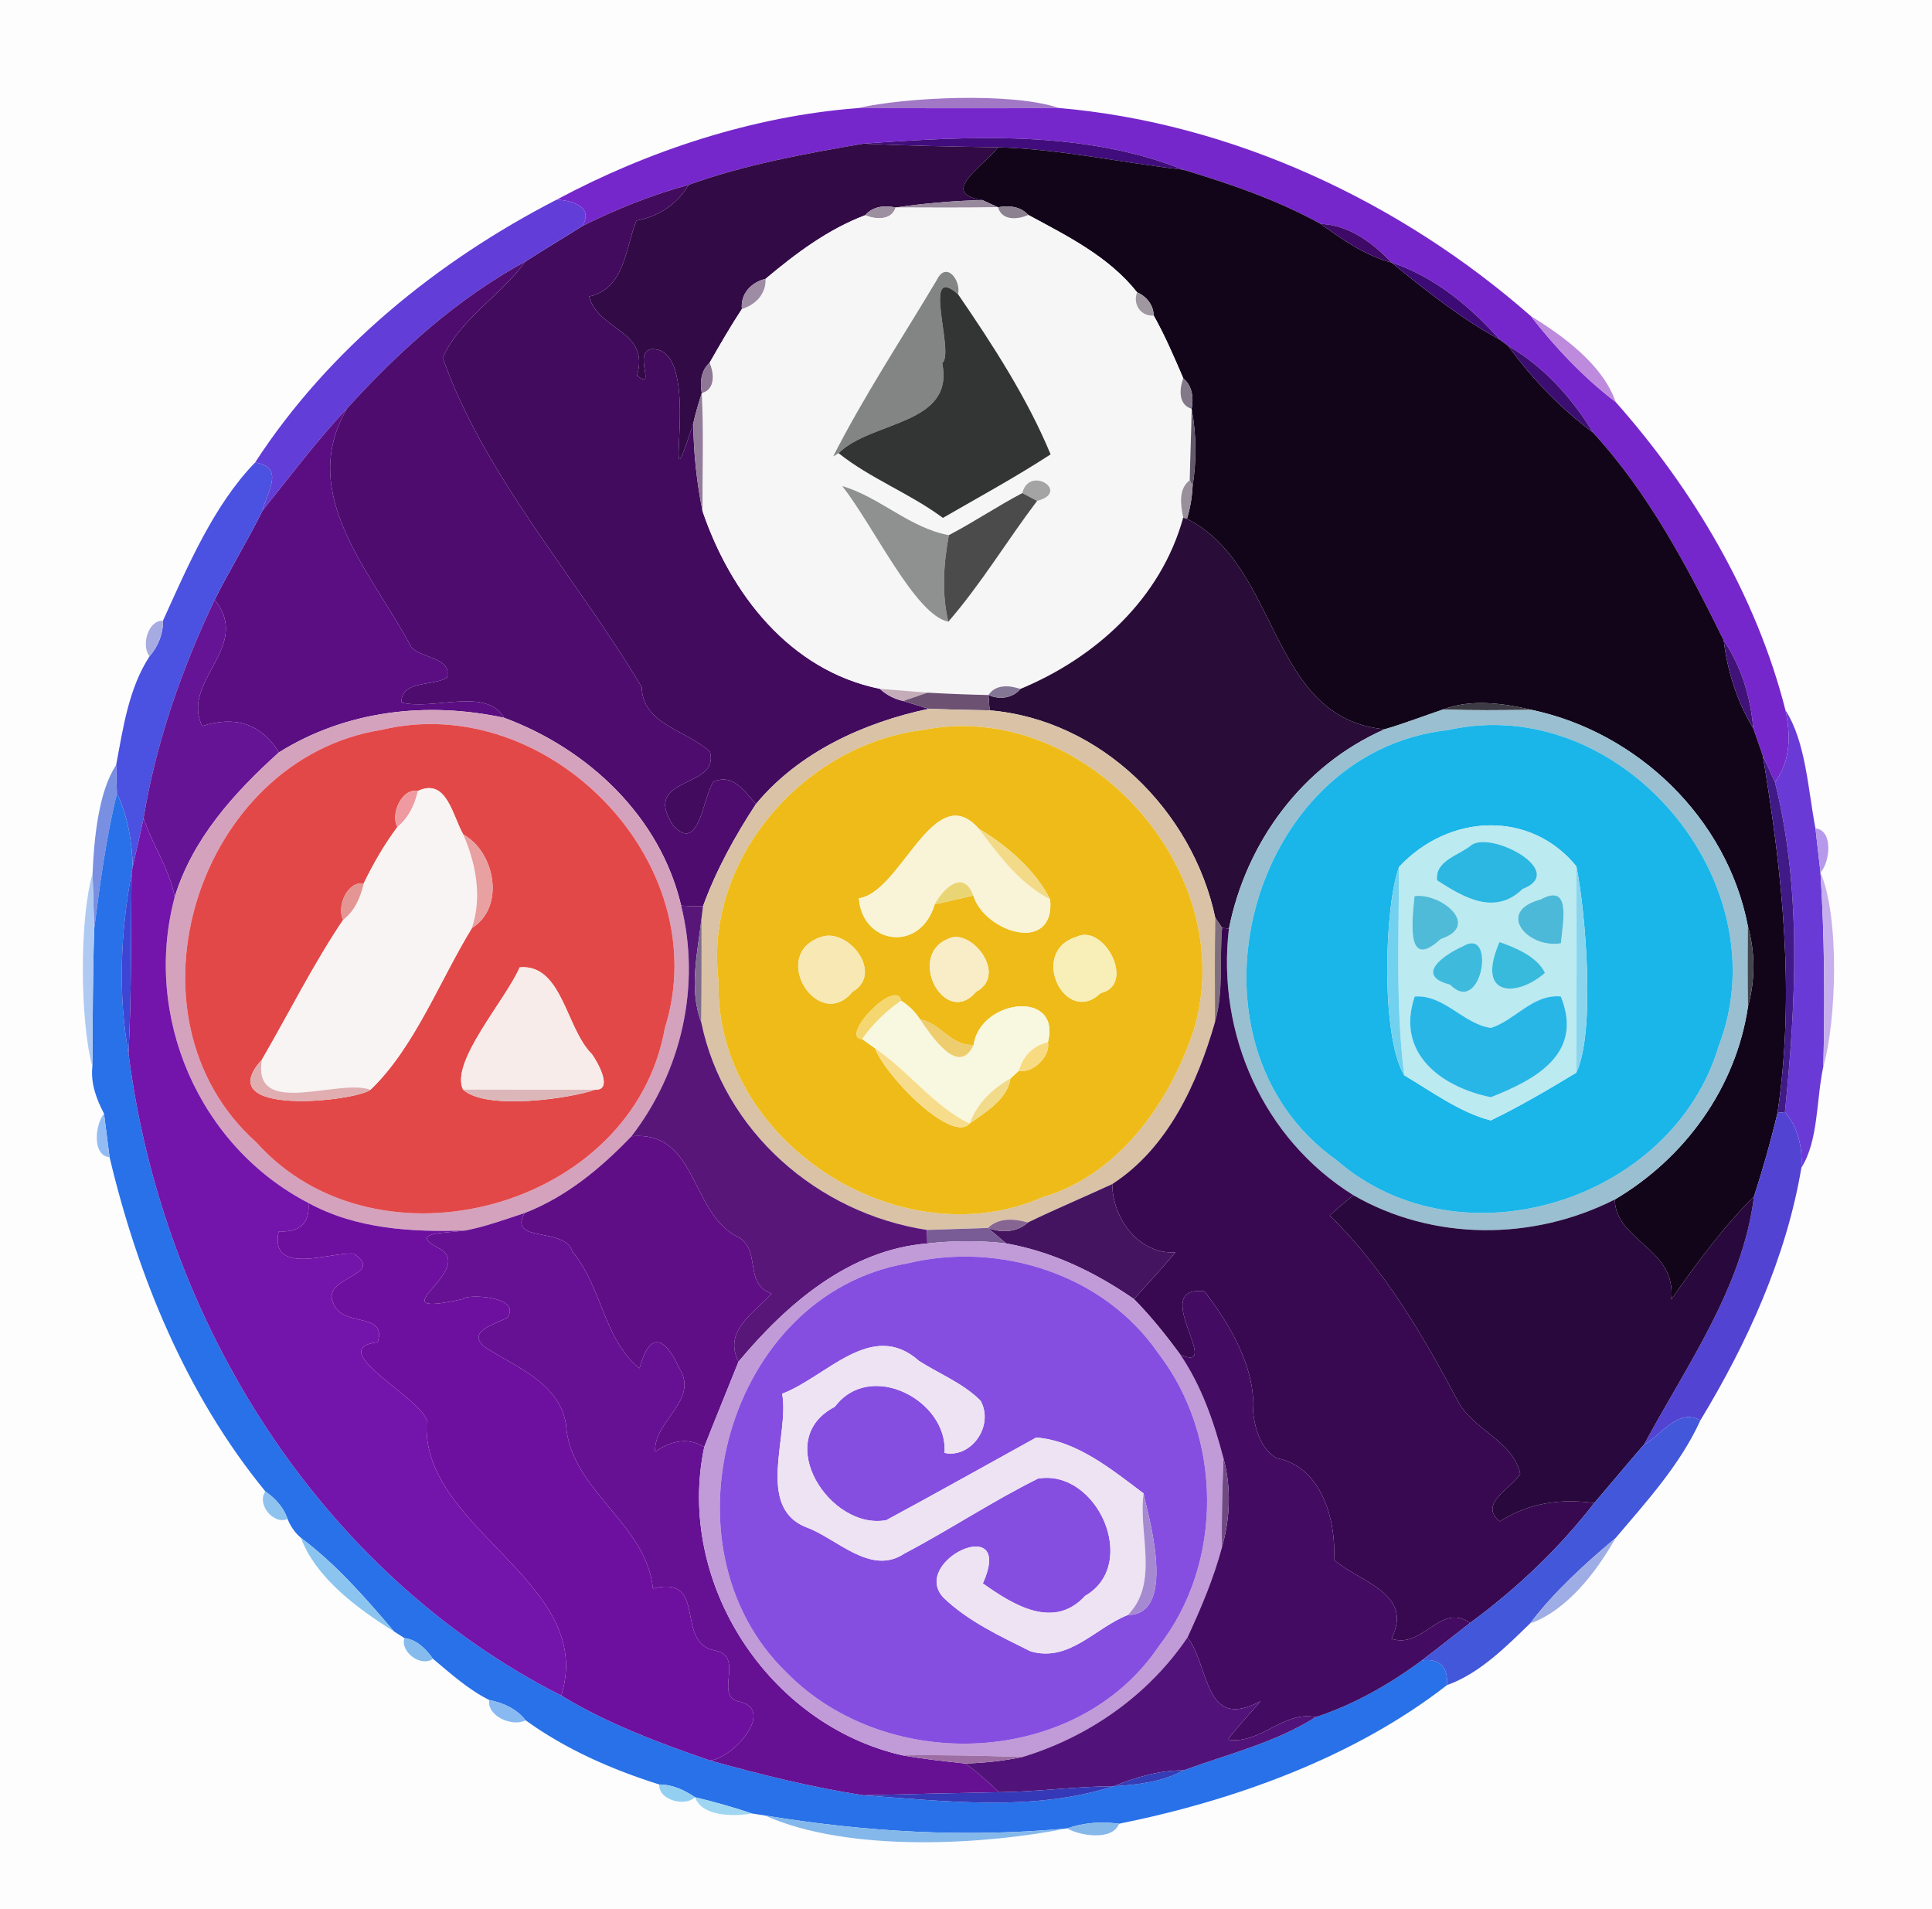 <?xml version="1.0" encoding="UTF-8" ?>
<!DOCTYPE svg PUBLIC "-//W3C//DTD SVG 1.1//EN" "http://www.w3.org/Graphics/SVG/1.1/DTD/svg11.dtd">
<svg width="250pt" height="247pt" viewBox="0 0 250 247" version="1.1" xmlns="http://www.w3.org/2000/svg">
<g id="#fdfdfeff">
<path fill="#fdfdfe" opacity="1.00" d=" M 0.00 0.00 L 250.00 0.00 L 250.00 247.00 L 0.00 247.00 L 0.00 0.00 M 110.99 13.99 C 97.46 15.01 83.79 19.54 72.06 25.82 C 56.61 33.76 42.50 45.22 33.01 59.84 C 27.66 65.35 24.29 73.26 21.09 80.31 C 19.17 80.22 18.23 83.50 19.35 84.92 C 16.65 89.06 15.92 94.24 15.03 98.98 C 12.79 102.34 12.17 108.37 11.98 113.00 C 10.27 118.93 10.33 132.00 11.95 138.01 C 11.72 140.18 12.47 142.20 13.46 144.09 C 12.31 145.47 11.87 149.51 14.18 149.73 C 17.86 165.24 24.19 180.58 34.34 192.97 C 33.16 194.61 35.41 197.35 37.21 196.53 C 37.59 197.50 38.17 198.32 38.94 198.98 C 40.88 204.20 46.38 208.22 50.99 211.09 C 51.32 211.31 51.99 211.73 52.33 211.95 C 51.75 213.71 54.46 215.77 56.03 214.63 C 58.32 216.55 60.64 218.64 63.31 219.96 C 62.98 222.06 66.34 223.49 68.01 222.58 C 73.21 226.35 79.21 228.97 85.31 230.89 C 85.17 232.86 88.57 233.83 89.94 232.54 C 90.78 235.03 94.96 235.06 97.30 234.64 C 97.72 234.71 98.55 234.83 98.97 234.90 C 109.95 239.81 127.62 238.66 138.08 236.57 C 139.85 237.57 143.97 238.18 144.80 235.97 C 159.77 232.95 175.25 227.37 187.24 218.03 C 191.39 216.57 194.83 213.12 197.98 210.06 C 202.78 208.37 206.61 203.35 209.05 199.01 C 213.07 194.27 217.44 189.48 220.03 183.77 C 226.09 173.78 231.16 162.66 233.10 151.07 C 235.32 147.62 235.02 142.21 235.94 137.99 C 237.63 132.15 238.07 118.64 235.57 112.90 C 236.82 111.52 237.24 107.42 234.92 107.18 C 233.96 102.18 233.67 95.97 231.04 91.90 C 227.30 77.15 219.12 63.35 209.07 52.02 C 207.40 47.19 202.33 43.50 198.08 40.89 C 181.24 26.10 159.47 15.90 137.00 13.97 C 130.94 11.90 117.10 12.58 110.99 13.99 Z" />
</g>
<g id="#a277c6ff">
<path fill="#a277c6" opacity="1.00" d=" M 110.99 13.99 C 117.10 12.58 130.94 11.90 137.00 13.97 C 128.33 14.04 119.66 14.00 110.99 13.99 Z" />
</g>
<g id="#7627ccff">
<path fill="#7627cc" opacity="1.00" d=" M 72.06 25.82 C 83.79 19.54 97.46 15.01 110.99 13.99 C 119.66 14.00 128.33 14.04 137.00 13.97 C 159.47 15.90 181.24 26.10 198.08 40.89 C 201.29 45.01 204.91 48.83 209.07 52.02 C 219.12 63.35 227.30 77.15 231.04 91.90 C 231.73 95.15 231.72 98.42 229.68 101.21 C 229.17 100.06 228.64 98.92 228.11 97.79 C 227.71 96.59 227.28 95.42 226.87 94.23 C 226.53 90.20 225.32 86.23 223.05 82.86 C 218.36 73.32 213.37 63.85 206.13 55.96 C 203.40 51.46 199.75 47.41 195.16 44.76 C 194.88 44.56 194.34 44.15 194.06 43.94 C 190.21 39.63 185.64 35.82 180.07 33.97 C 177.60 31.41 174.60 29.12 170.89 28.97 C 165.29 25.87 159.22 23.80 153.12 21.96 C 140.08 16.78 125.39 17.62 111.70 18.59 C 104.08 19.90 96.40 21.29 89.11 23.92 C 84.35 25.20 79.77 27.06 75.36 29.24 C 76.84 26.72 74.10 25.98 72.06 25.82 Z" />
</g>
<g id="#410d7cff">
<path fill="#410d7c" opacity="1.00" d=" M 111.70 18.59 C 125.39 17.62 140.08 16.78 153.12 21.96 C 145.12 21.06 137.21 19.28 129.14 19.06 C 123.32 18.97 117.51 18.86 111.70 18.59 Z" />
</g>
<g id="#310a46ff">
<path fill="#310a46" opacity="1.00" d=" M 89.11 23.92 C 96.40 21.29 104.08 19.90 111.70 18.59 C 117.51 18.86 123.32 18.97 129.14 19.06 C 127.36 21.48 121.33 25.02 127.13 25.89 C 123.36 25.98 119.62 26.30 115.90 26.85 C 114.50 26.54 112.94 26.68 111.95 27.85 C 107.13 29.67 102.98 32.79 99.06 36.08 C 97.22 36.51 95.80 38.01 96.00 39.98 C 94.51 42.25 93.16 44.59 91.82 46.94 C 90.70 47.94 90.55 49.46 90.81 50.86 C 90.40 52.15 90.00 53.45 89.71 54.78 C 84.96 69.36 91.57 44.74 84.27 45.18 C 81.86 45.63 85.03 50.64 82.43 48.60 C 84.13 42.72 77.45 42.84 76.23 38.37 C 80.86 37.30 80.87 32.28 82.35 28.54 C 85.22 28.02 87.62 26.44 89.11 23.92 Z" />
</g>
<g id="#12051aff">
<path fill="#12051a" opacity="1.00" d=" M 129.14 19.06 C 137.21 19.28 145.12 21.06 153.12 21.96 C 159.22 23.80 165.29 25.87 170.89 28.97 C 173.73 31.00 176.64 33.07 180.07 33.97 C 184.51 37.60 189.02 41.18 194.06 43.94 C 194.34 44.15 194.88 44.56 195.16 44.76 C 198.25 49.00 201.92 52.81 206.13 55.96 C 213.37 63.85 218.36 73.32 223.05 82.86 C 223.53 86.87 224.78 90.77 226.87 94.23 C 227.28 95.42 227.71 96.59 228.11 97.79 C 230.66 113.03 232.30 128.58 230.01 143.99 C 229.15 147.64 228.13 151.24 226.97 154.80 C 222.93 158.83 219.54 163.47 216.26 168.13 C 216.97 161.49 209.06 160.63 208.95 155.20 C 218.04 149.84 224.64 140.72 226.19 130.23 C 227.14 126.75 227.13 123.27 226.17 119.80 C 223.49 105.90 211.93 94.75 198.20 91.85 C 194.49 90.99 190.41 90.41 186.75 91.79 C 184.22 92.65 181.72 93.61 179.17 94.36 C 164.09 92.92 165.75 73.27 153.59 67.13 C 154.01 65.76 154.25 64.35 154.32 62.91 C 154.85 59.56 154.81 56.22 154.20 52.89 C 154.47 51.48 154.29 49.93 153.12 48.96 C 151.94 46.21 150.76 43.45 149.29 40.83 C 149.25 39.45 148.37 38.36 147.14 37.82 C 143.47 33.19 138.15 30.56 133.06 27.81 C 132.06 26.70 130.54 26.55 129.15 26.82 C 128.64 26.59 127.63 26.12 127.13 25.89 C 121.33 25.02 127.36 21.48 129.14 19.06 Z" />
</g>
<g id="#420b5eff">
<path fill="#420b5e" opacity="1.00" d=" M 75.36 29.24 C 79.77 27.06 84.35 25.20 89.11 23.92 C 87.62 26.44 85.22 28.02 82.35 28.54 C 80.87 32.28 80.86 37.30 76.23 38.37 C 77.45 42.84 84.13 42.72 82.43 48.60 C 85.03 50.64 81.86 45.63 84.27 45.18 C 91.57 44.74 84.96 69.36 89.71 54.78 C 89.75 58.60 90.15 62.37 90.90 66.11 C 94.53 76.82 102.21 86.76 113.84 89.12 C 114.71 89.92 115.72 90.44 116.87 90.70 C 117.97 91.03 119.07 91.37 120.18 91.71 C 111.80 93.48 103.37 97.32 97.82 104.03 C 96.32 102.41 94.88 100.00 92.31 101.16 C 90.91 103.24 90.49 110.56 87.07 106.76 C 82.90 100.33 93.20 102.12 91.87 97.29 C 88.93 94.45 83.15 93.80 83.04 88.91 C 74.79 74.99 62.60 61.51 57.29 46.28 C 59.59 41.18 64.77 38.29 67.97 33.85 C 70.40 32.27 72.91 30.80 75.36 29.24 Z" />
</g>
<g id="#623dd7ff">
<path fill="#623dd7" opacity="1.00" d=" M 33.01 59.84 C 42.50 45.22 56.61 33.76 72.06 25.82 C 74.10 25.98 76.84 26.72 75.36 29.24 C 72.91 30.80 70.40 32.27 67.97 33.85 C 59.17 38.63 51.62 45.45 44.92 52.84 C 40.98 57.01 37.56 61.62 33.96 66.08 C 34.57 63.61 36.92 60.47 33.01 59.84 Z" />
</g>
<g id="#98899cff">
<path fill="#98899c" opacity="1.00" d=" M 115.90 26.85 C 119.62 26.30 123.36 25.98 127.13 25.89 C 127.63 26.12 128.64 26.59 129.15 26.82 C 124.73 26.89 120.32 26.87 115.90 26.85 Z" />
</g>
<g id="#9b8fa0ff">
<path fill="#9b8fa0" opacity="1.00" d=" M 111.95 27.85 C 112.94 26.68 114.50 26.54 115.90 26.85 C 115.34 28.57 113.30 28.40 111.95 27.85 Z" />
</g>
<g id="#f7f6f7ff">
<path fill="#f7f6f7" opacity="1.00" d=" M 115.90 26.85 C 120.32 26.87 124.73 26.89 129.15 26.82 C 129.63 28.60 131.74 28.41 133.06 27.81 C 138.15 30.56 143.47 33.19 147.14 37.82 C 146.54 39.33 147.61 40.97 149.29 40.83 C 150.76 43.45 151.94 46.21 153.12 48.96 C 152.59 50.32 152.45 52.38 154.20 52.89 C 154.15 55.96 154.01 59.05 153.95 62.13 C 152.43 63.31 152.79 65.35 153.10 66.99 C 150.23 77.43 141.80 85.09 132.04 89.14 C 130.64 88.66 128.83 88.51 127.91 89.93 C 125.28 89.87 122.65 89.77 120.03 89.62 C 118.48 89.49 115.39 89.24 113.84 89.12 C 102.21 86.76 94.53 76.82 90.90 66.11 C 90.88 61.03 91.07 55.94 90.81 50.86 C 92.60 50.38 92.40 48.27 91.82 46.94 C 93.16 44.59 94.51 42.25 96.00 39.98 C 97.76 39.45 99.15 38.02 99.06 36.08 C 102.98 32.79 107.13 29.67 111.95 27.85 C 113.30 28.40 115.34 28.57 115.90 26.85 M 121.23 36.21 C 116.72 43.78 111.80 51.22 107.81 59.06 L 108.51 58.63 C 112.55 61.88 117.77 63.85 122.01 67.01 C 126.67 64.32 131.43 61.73 135.95 58.79 C 132.92 51.50 128.47 44.63 123.97 38.07 C 124.39 36.28 122.44 33.72 121.23 36.21 M 132.28 63.80 C 129.05 65.50 126.02 67.55 122.78 69.24 C 117.68 68.30 113.89 64.34 108.99 62.89 C 113.16 68.24 118.44 79.59 122.71 80.44 C 126.95 75.56 130.30 69.96 134.20 64.81 C 138.60 63.67 133.21 60.11 132.28 63.80 Z" />
</g>
<g id="#8b8190ff">
<path fill="#8b8190" opacity="1.00" d=" M 129.15 26.82 C 130.54 26.55 132.06 26.70 133.06 27.81 C 131.74 28.41 129.63 28.60 129.15 26.82 Z" />
</g>
<g id="#3f0968ff">
<path fill="#3f0968" opacity="1.00" d=" M 170.89 28.97 C 174.60 29.12 177.60 31.41 180.07 33.97 C 176.64 33.07 173.73 31.00 170.89 28.97 Z" />
</g>
<g id="#4d0c6eff">
<path fill="#4d0c6e" opacity="1.00" d=" M 44.92 52.84 C 51.62 45.45 59.17 38.63 67.97 33.85 C 64.77 38.29 59.59 41.18 57.29 46.28 C 62.60 61.51 74.79 74.99 83.04 88.91 C 83.15 93.80 88.93 94.45 91.87 97.29 C 93.20 102.12 82.90 100.33 87.07 106.76 C 90.49 110.56 90.91 103.24 92.31 101.16 C 94.88 100.00 96.32 102.41 97.82 104.03 C 95.09 108.19 92.68 112.57 90.97 117.25 C 90.02 117.27 89.08 117.24 88.14 117.17 C 85.43 105.64 76.09 96.89 65.23 92.87 C 62.88 88.86 56.17 91.95 51.95 90.90 C 51.89 87.98 55.95 88.83 57.84 87.68 C 58.52 85.06 54.64 85.23 53.24 83.76 C 48.09 74.04 38.36 64.00 44.92 52.84 Z" />
</g>
<g id="#3d0b75ff">
<path fill="#3d0b75" opacity="1.00" d=" M 180.07 33.97 C 185.64 35.82 190.21 39.63 194.06 43.94 C 189.02 41.18 184.51 37.60 180.07 33.97 Z" />
</g>
<g id="#838585ff">
<path fill="#838585" opacity="1.00" d=" M 121.23 36.21 C 122.44 33.72 124.39 36.28 123.97 38.07 C 119.13 33.82 123.61 45.74 121.92 46.98 C 123.56 55.04 112.83 54.39 108.51 58.63 L 107.81 59.06 C 111.80 51.22 116.72 43.78 121.23 36.21 Z" />
</g>
<g id="#9e8ca5ff">
<path fill="#9e8ca5" opacity="1.00" d=" M 96.00 39.98 C 95.80 38.01 97.22 36.51 99.06 36.08 C 99.15 38.02 97.76 39.45 96.00 39.98 Z" />
</g>
<g id="#333434ff">
<path fill="#333434" opacity="1.00" d=" M 121.92 46.98 C 123.61 45.74 119.13 33.82 123.97 38.07 C 128.47 44.63 132.92 51.50 135.95 58.79 C 131.43 61.73 126.67 64.32 122.01 67.01 C 117.77 63.85 112.55 61.88 108.51 58.63 C 112.83 54.39 123.56 55.04 121.92 46.98 Z" />
</g>
<g id="#a098a1ff">
<path fill="#a098a1" opacity="1.00" d=" M 147.14 37.82 C 148.37 38.36 149.25 39.45 149.29 40.83 C 147.61 40.97 146.54 39.33 147.14 37.82 Z" />
</g>
<g id="#bd8addff">
<path fill="#bd8add" opacity="1.00" d=" M 198.08 40.89 C 202.33 43.50 207.40 47.19 209.07 52.02 C 204.91 48.83 201.29 45.01 198.08 40.89 Z" />
</g>
<g id="#3c0e72ff">
<path fill="#3c0e72" opacity="1.00" d=" M 195.16 44.76 C 199.75 47.41 203.40 51.46 206.13 55.96 C 201.92 52.81 198.25 49.00 195.16 44.76 Z" />
</g>
<g id="#8f7896ff">
<path fill="#8f7896" opacity="1.00" d=" M 90.81 50.86 C 90.55 49.46 90.70 47.94 91.82 46.94 C 92.40 48.27 92.60 50.38 90.81 50.86 Z" />
</g>
<g id="#837889ff">
<path fill="#837889" opacity="1.00" d=" M 153.12 48.96 C 154.29 49.93 154.47 51.48 154.20 52.89 C 152.45 52.38 152.59 50.32 153.12 48.96 Z" />
</g>
<g id="#947d9bff">
<path fill="#947d9b" opacity="1.00" d=" M 89.71 54.78 C 90.00 53.45 90.40 52.15 90.81 50.86 C 91.07 55.94 90.88 61.03 90.90 66.11 C 90.15 62.37 89.75 58.60 89.71 54.78 Z" />
</g>
<g id="#5a0e82ff">
<path fill="#5a0e82" opacity="1.00" d=" M 33.96 66.08 C 37.56 61.62 40.98 57.01 44.92 52.84 C 38.36 64.00 48.09 74.04 53.24 83.76 C 54.64 85.23 58.52 85.06 57.84 87.68 C 55.95 88.83 51.89 87.98 51.95 90.90 C 56.17 91.95 62.88 88.86 65.23 92.87 C 55.24 90.73 44.80 91.91 36.09 97.35 C 33.72 93.52 30.35 92.62 26.17 93.94 C 23.31 88.14 32.71 83.66 27.77 77.61 C 29.72 73.71 32.03 69.99 33.96 66.08 Z" />
</g>
<g id="#63576aff">
<path fill="#63576a" opacity="1.00" d=" M 154.20 52.89 C 154.81 56.22 154.85 59.56 154.32 62.91 L 153.95 62.13 C 154.01 59.05 154.15 55.96 154.20 52.89 Z" />
</g>
<g id="#4b51e0ff">
<path fill="#4b51e0" opacity="1.00" d=" M 21.09 80.31 C 24.29 73.26 27.66 65.35 33.01 59.84 C 36.92 60.47 34.57 63.61 33.96 66.08 C 32.03 69.99 29.72 73.71 27.77 77.61 C 23.52 86.54 20.18 96.07 18.58 105.85 C 18.13 107.94 17.67 110.03 17.18 112.11 C 17.07 108.83 16.55 105.61 15.13 102.65 C 15.08 101.43 15.05 100.21 15.03 98.98 C 15.92 94.24 16.65 89.06 19.35 84.92 C 20.47 83.62 21.12 82.03 21.09 80.31 Z" />
</g>
<g id="#a4a4a4ff">
<path fill="#a4a4a4" opacity="1.00" d=" M 132.28 63.80 C 133.21 60.11 138.60 63.67 134.20 64.81 C 133.72 64.56 132.76 64.06 132.28 63.80 Z" />
</g>
<g id="#988f9bff">
<path fill="#988f9b" opacity="1.00" d=" M 153.10 66.99 C 152.79 65.35 152.43 63.31 153.95 62.13 L 154.32 62.91 C 154.25 64.35 154.01 65.76 153.59 67.13 L 153.10 66.99 Z" />
</g>
<g id="#8f9190ff">
<path fill="#8f9190" opacity="1.00" d=" M 108.99 62.89 C 113.89 64.34 117.68 68.30 122.78 69.24 C 122.10 72.96 121.83 76.71 122.71 80.44 C 118.44 79.59 113.16 68.24 108.99 62.89 Z" />
</g>
<g id="#4a4b4aff">
<path fill="#4a4b4a" opacity="1.00" d=" M 122.78 69.24 C 126.02 67.55 129.05 65.50 132.28 63.80 C 132.76 64.06 133.72 64.56 134.20 64.81 C 130.30 69.96 126.95 75.56 122.71 80.44 C 121.83 76.71 122.10 72.96 122.78 69.24 Z" />
</g>
<g id="#290c38ff">
<path fill="#290c38" opacity="1.00" d=" M 153.10 66.99 L 153.59 67.13 C 165.75 73.27 164.09 92.92 179.17 94.36 C 168.53 99.03 161.27 108.94 159.02 120.16 L 158.14 120.05 C 157.92 119.72 157.47 119.05 157.25 118.72 C 154.31 104.89 142.43 93.11 128.06 91.91 C 128.02 91.42 127.95 90.43 127.91 89.93 C 129.32 90.55 131.02 90.36 132.04 89.14 C 141.80 85.09 150.23 77.43 153.10 66.99 Z" />
</g>
<g id="#651495ff">
<path fill="#651495" opacity="1.00" d=" M 18.58 105.85 C 20.18 96.07 23.52 86.54 27.77 77.61 C 32.71 83.66 23.31 88.14 26.17 93.94 C 30.35 92.62 33.72 93.52 36.09 97.35 C 30.30 102.57 24.95 108.48 22.61 116.05 C 21.92 112.40 19.72 109.34 18.58 105.85 Z" />
</g>
<g id="#a6abe2ff">
<path fill="#a6abe2" opacity="1.00" d=" M 19.35 84.92 C 18.23 83.50 19.17 80.22 21.09 80.31 C 21.12 82.03 20.47 83.62 19.35 84.92 Z" />
</g>
<g id="#411277ff">
<path fill="#411277" opacity="1.00" d=" M 223.05 82.86 C 225.32 86.23 226.53 90.20 226.87 94.23 C 224.78 90.77 223.53 86.87 223.05 82.86 Z" />
</g>
<g id="#c4adb9ff">
<path fill="#c4adb9" opacity="1.00" d=" M 113.84 89.12 C 115.39 89.24 118.48 89.49 120.03 89.62 C 119.24 89.89 117.66 90.43 116.87 90.70 C 115.72 90.44 114.71 89.92 113.84 89.12 Z" />
</g>
<g id="#847795ff">
<path fill="#847795" opacity="1.00" d=" M 127.91 89.93 C 128.83 88.51 130.64 88.66 132.04 89.14 C 131.02 90.36 129.32 90.55 127.91 89.93 Z" />
</g>
<g id="#6d5173ff">
<path fill="#6d5173" opacity="1.00" d=" M 116.87 90.70 C 117.66 90.43 119.24 89.89 120.03 89.62 C 122.65 89.77 125.28 89.87 127.91 89.93 C 127.95 90.43 128.02 91.42 128.06 91.91 C 125.43 91.87 122.80 91.80 120.18 91.71 C 119.07 91.37 117.97 91.03 116.87 90.70 Z" />
</g>
<g id="#3c3a42ff">
<path fill="#3c3a42" opacity="1.00" d=" M 186.75 91.79 C 190.41 90.41 194.49 90.99 198.20 91.85 C 194.37 91.88 190.57 91.95 186.75 91.79 Z" />
</g>
<g id="#d5a2beff">
<path fill="#d5a2be" opacity="1.00" d=" M 36.09 97.35 C 44.80 91.91 55.24 90.73 65.23 92.87 C 76.09 96.89 85.43 105.64 88.14 117.17 C 90.72 127.57 88.20 138.60 81.71 147.02 C 77.75 151.15 73.27 154.87 67.89 156.95 C 65.35 157.78 62.84 158.71 60.21 159.21 C 53.27 159.43 46.12 159.04 39.91 155.65 C 25.76 148.32 18.46 131.53 22.61 116.05 C 24.95 108.48 30.30 102.57 36.09 97.35 M 49.39 94.43 C 25.59 98.20 14.92 131.50 33.18 147.82 C 48.84 165.31 81.91 156.37 86.03 133.03 C 92.79 111.60 70.87 89.29 49.39 94.43 Z" />
</g>
<g id="#d9c2a6ff">
<path fill="#d9c2a6" opacity="1.00" d=" M 97.82 104.03 C 103.37 97.32 111.80 93.48 120.18 91.71 C 122.80 91.80 125.43 91.87 128.06 91.91 C 142.43 93.11 154.31 104.89 157.25 118.72 C 157.18 123.22 157.20 127.73 157.22 132.24 C 154.93 140.22 151.12 148.55 143.93 153.20 C 140.30 154.88 136.61 156.43 133.01 158.17 C 131.27 157.67 129.24 157.51 127.84 158.88 C 125.20 158.96 122.58 159.05 119.95 159.14 C 105.84 156.98 93.66 146.43 90.74 132.26 C 90.79 127.76 90.79 123.28 90.78 118.78 C 90.83 118.40 90.92 117.63 90.97 117.25 C 92.68 112.57 95.09 108.19 97.82 104.03 M 119.40 94.46 C 104.04 96.32 90.98 111.28 92.99 127.00 C 92.42 147.50 116.24 163.07 134.94 154.89 C 144.77 152.00 151.29 142.73 154.44 133.37 C 160.72 112.72 140.32 90.26 119.40 94.46 Z" />
</g>
<g id="#99bfd1ff">
<path fill="#99bfd1" opacity="1.00" d=" M 179.17 94.36 C 181.72 93.61 184.22 92.65 186.75 91.79 C 190.57 91.95 194.37 91.88 198.20 91.85 C 211.93 94.75 223.49 105.90 226.17 119.80 C 226.15 123.27 226.13 126.76 226.19 130.23 C 224.64 140.72 218.04 149.84 208.95 155.20 C 198.38 160.57 185.44 160.59 175.14 154.65 C 163.45 147.38 157.42 133.73 159.02 120.16 C 161.27 108.94 168.53 99.03 179.17 94.36 M 187.40 94.46 C 161.43 97.28 151.60 134.94 172.92 150.08 C 188.95 164.06 216.39 155.44 222.39 135.36 C 230.59 114.13 209.67 89.46 187.40 94.46 Z" />
</g>
<g id="#6a3ad7ff">
<path fill="#6a3ad7" opacity="1.00" d=" M 231.04 91.90 C 233.67 95.97 233.96 102.18 234.92 107.18 C 235.09 108.61 235.41 111.47 235.57 112.90 C 236.10 121.25 236.14 129.63 235.94 137.99 C 235.02 142.21 235.32 147.62 233.10 151.07 C 233.26 148.46 232.68 145.91 230.97 143.89 C 232.40 129.67 233.16 115.17 229.68 101.21 C 231.72 98.42 231.73 95.15 231.04 91.90 Z" />
</g>
<g id="#e34848ff">
<path fill="#e34848" opacity="1.00" d=" M 49.39 94.43 C 70.87 89.29 92.79 111.60 86.03 133.03 C 81.91 156.37 48.84 165.31 33.18 147.82 C 14.92 131.50 25.59 98.20 49.39 94.43 M 51.42 107.01 C 49.72 109.28 48.29 111.77 47.06 114.32 C 44.95 113.96 43.51 117.34 44.41 119.01 C 40.53 124.77 37.39 131.09 33.89 137.11 C 27.06 144.58 45.98 142.52 47.94 141.00 C 53.57 135.63 56.85 126.99 61.06 120.08 C 65.47 117.32 63.99 110.17 59.95 107.98 C 58.57 105.62 57.82 100.57 54.08 102.34 C 51.97 101.94 50.50 105.34 51.42 107.01 M 67.25 125.16 C 65.39 129.45 58.22 137.41 59.92 140.98 C 62.94 143.76 74.08 142.07 77.02 140.99 C 79.36 141.08 77.39 137.48 76.58 136.38 C 73.21 133.04 72.75 124.70 67.25 125.16 Z" />
</g>
<g id="#eebb18ff">
<path fill="#eebb18" opacity="1.00" d=" M 119.40 94.46 C 140.32 90.26 160.72 112.72 154.44 133.37 C 151.29 142.73 144.77 152.00 134.94 154.89 C 116.24 163.07 92.42 147.50 92.99 127.00 C 90.98 111.28 104.04 96.32 119.40 94.46 M 111.14 116.23 C 111.58 122.21 119.10 123.32 120.95 117.00 C 122.63 116.66 124.28 116.25 125.95 115.87 C 127.43 120.67 136.54 123.50 135.89 116.37 C 133.98 112.57 130.20 109.32 126.68 107.25 C 120.85 100.60 116.65 115.44 111.14 116.23 M 106.29 121.22 C 99.41 123.45 105.90 133.71 110.32 128.32 C 114.41 125.94 109.78 120.03 106.29 121.22 M 123.31 121.26 C 116.88 123.01 122.16 133.24 126.31 128.32 C 130.22 126.22 126.22 120.78 123.31 121.26 M 139.28 121.22 C 133.06 123.14 137.85 132.90 142.43 128.49 C 147.03 127.45 142.90 119.42 139.28 121.22 M 111.57 134.45 C 111.98 134.74 112.81 135.33 113.22 135.63 C 114.87 139.66 123.26 147.92 125.46 145.38 C 127.53 143.89 130.34 142.27 130.75 139.55 C 131.03 139.30 131.58 138.79 131.85 138.53 C 133.62 138.96 135.97 136.64 135.60 134.87 C 137.37 127.95 126.82 129.29 125.99 135.19 C 123.05 135.39 121.72 132.35 119.06 131.91 C 118.42 130.91 117.60 130.10 116.61 129.48 C 115.96 126.42 108.49 134.25 111.57 134.45 Z" />
</g>
<g id="#1ab5e9ff">
<path fill="#1ab5e9" opacity="1.00" d=" M 187.40 94.46 C 209.67 89.46 230.59 114.13 222.39 135.36 C 216.39 155.44 188.95 164.06 172.92 150.08 C 151.60 134.94 161.43 97.28 187.40 94.46 M 181.03 112.18 C 179.11 117.40 178.67 134.18 181.71 139.13 C 185.30 141.26 188.90 143.93 192.90 144.97 C 196.70 143.13 200.35 140.98 203.97 138.79 C 206.49 133.56 205.16 117.76 203.98 112.09 C 198.04 104.79 187.50 105.23 181.03 112.18 Z" />
</g>
<g id="#401a86ff">
<path fill="#401a86" opacity="1.00" d=" M 228.11 97.79 C 228.64 98.92 229.17 100.06 229.68 101.21 C 233.16 115.17 232.40 129.67 230.97 143.89 L 230.01 143.99 C 232.30 128.58 230.66 113.03 228.11 97.79 Z" />
</g>
<g id="#798fe1ff">
<path fill="#798fe1" opacity="1.00" d=" M 11.98 113.00 C 12.17 108.37 12.79 102.34 15.03 98.98 C 15.05 100.21 15.08 101.43 15.13 102.65 C 13.73 108.43 12.93 114.32 12.19 120.21 C 12.14 118.41 12.03 114.80 11.98 113.00 Z" />
</g>
<g id="#ee9aa0ff">
<path fill="#ee9aa0" opacity="1.00" d=" M 51.42 107.01 C 50.50 105.34 51.97 101.94 54.08 102.34 C 53.68 104.13 52.87 105.83 51.42 107.01 Z" />
</g>
<g id="#f7f4f3ff">
<path fill="#f7f4f3" opacity="1.00" d=" M 54.08 102.34 C 57.82 100.57 58.57 105.62 59.95 107.98 C 61.60 111.77 62.41 116.08 61.06 120.08 C 56.85 126.99 53.57 135.63 47.94 141.00 C 43.73 139.48 32.59 144.78 33.89 137.11 C 37.39 131.09 40.53 124.77 44.41 119.01 C 45.90 117.85 46.66 116.11 47.06 114.32 C 48.29 111.77 49.72 109.28 51.42 107.01 C 52.87 105.83 53.68 104.13 54.08 102.34 Z" />
</g>
<g id="#2871e8ff">
<path fill="#2871e8" opacity="1.00" d=" M 15.13 102.65 C 16.55 105.61 17.07 108.83 17.18 112.11 L 17.03 112.92 C 15.61 120.55 15.24 128.62 16.63 136.30 C 20.97 170.72 41.29 203.48 72.62 219.38 C 78.62 223.02 85.29 225.52 91.90 227.79 C 98.44 229.61 105.05 231.26 111.76 232.29 C 122.45 233.05 133.66 234.44 144.07 231.12 C 147.20 230.92 150.36 230.58 153.15 229.06 C 158.91 226.94 165.01 225.49 170.25 222.17 C 175.21 220.55 179.79 217.92 183.98 214.84 C 186.32 214.53 187.40 215.73 187.24 218.03 C 175.25 227.37 159.77 232.95 144.80 235.97 C 142.46 235.64 140.22 235.84 138.08 236.57 C 124.98 237.81 111.89 237.02 98.97 234.90 C 98.55 234.83 97.72 234.71 97.30 234.64 C 94.88 233.83 92.43 233.13 89.94 232.54 C 88.55 231.61 87.02 230.89 85.31 230.89 C 79.21 228.97 73.21 226.35 68.01 222.58 C 66.85 221.10 65.12 220.32 63.31 219.96 C 60.64 218.64 58.32 216.55 56.03 214.63 C 55.12 213.36 53.96 212.15 52.33 211.95 C 51.99 211.73 51.32 211.31 50.99 211.09 C 47.30 206.76 43.52 202.41 38.94 198.98 C 38.17 198.32 37.59 197.50 37.21 196.53 C 36.70 195.03 35.62 193.86 34.34 192.97 C 24.19 180.58 17.86 165.24 14.18 149.73 C 14.00 148.32 13.64 145.50 13.46 144.09 C 12.47 142.20 11.72 140.18 11.95 138.01 C 12.00 132.07 12.00 126.14 12.19 120.21 C 12.93 114.32 13.73 108.43 15.13 102.65 Z" />
</g>
<g id="#f9f4d7ff">
<path fill="#f9f4d7" opacity="1.00" d=" M 111.14 116.23 C 116.65 115.44 120.85 100.60 126.68 107.25 C 129.27 110.71 131.96 114.34 135.89 116.37 C 136.54 123.50 127.43 120.67 125.95 115.87 C 124.67 112.44 122.10 114.89 120.95 117.00 C 119.10 123.32 111.58 122.21 111.14 116.23 Z" />
</g>
<g id="#7314abff">
<path fill="#7314ab" opacity="1.00" d=" M 17.18 112.11 C 17.67 110.03 18.13 107.94 18.58 105.85 C 19.72 109.34 21.92 112.40 22.61 116.05 C 18.46 131.53 25.76 148.32 39.91 155.65 C 40.13 158.34 38.71 159.48 36.06 159.32 C 34.80 165.24 43.01 161.92 45.76 162.20 C 50.12 165.08 41.29 165.14 43.18 168.72 C 44.35 171.75 50.10 169.71 48.88 173.66 C 41.90 174.52 54.13 180.61 55.23 183.75 C 54.13 197.85 77.29 204.61 72.62 219.38 C 41.29 203.48 20.97 170.72 16.63 136.30 C 17.04 128.51 16.92 120.71 17.03 112.92 L 17.18 112.11 Z" />
</g>
<g id="#bbeaf1ff">
<path fill="#bbeaf1" opacity="1.00" d=" M 181.03 112.18 C 187.50 105.23 198.04 104.79 203.98 112.09 C 204.03 120.99 204.01 129.89 203.97 138.79 C 200.35 140.98 196.70 143.13 192.90 144.97 C 188.90 143.93 185.30 141.26 181.71 139.13 C 180.58 130.19 181.02 121.16 181.03 112.18 M 190.39 109.35 C 188.79 110.69 185.67 111.33 185.96 113.90 C 189.37 116.11 193.43 118.52 197.01 115.03 C 202.95 112.73 192.93 107.47 190.39 109.35 M 183.04 115.95 C 182.64 119.72 182.07 125.52 186.43 121.50 C 191.76 119.73 186.33 115.46 183.04 115.95 M 199.35 116.38 C 193.48 117.93 197.65 122.77 201.98 122.05 C 202.27 119.08 203.30 114.22 199.35 116.38 M 189.35 122.41 C 186.86 123.52 182.96 126.21 187.63 127.40 C 191.77 131.61 193.64 119.88 189.35 122.41 M 194.03 121.89 C 190.86 129.20 196.45 128.96 199.92 125.88 C 198.96 123.83 196.18 122.62 194.03 121.89 M 183.06 128.94 C 180.59 136.23 186.41 140.63 192.91 141.97 C 198.56 139.73 205.00 136.42 201.97 128.93 C 198.37 128.59 196.10 131.97 192.94 133.00 C 189.40 132.54 186.87 128.65 183.06 128.94 Z" />
</g>
<g id="#f3da89ff">
<path fill="#f3da89" opacity="1.00" d=" M 126.68 107.25 C 130.20 109.32 133.98 112.57 135.89 116.37 C 131.96 114.34 129.27 110.71 126.68 107.25 Z" />
</g>
<g id="#b699eaff">
<path fill="#b699ea" opacity="1.00" d=" M 234.92 107.18 C 237.24 107.42 236.82 111.52 235.57 112.90 C 235.41 111.47 235.09 108.61 234.92 107.18 Z" />
</g>
<g id="#e8a0a0ff">
<path fill="#e8a0a0" opacity="1.00" d=" M 59.95 107.98 C 63.99 110.17 65.47 117.32 61.06 120.08 C 62.41 116.08 61.60 111.77 59.95 107.98 Z" />
</g>
<g id="#2bb7e1ff">
<path fill="#2bb7e1" opacity="1.00" d=" M 190.39 109.35 C 192.93 107.47 202.95 112.73 197.01 115.03 C 193.43 118.52 189.37 116.11 185.96 113.90 C 185.67 111.33 188.79 110.69 190.39 109.35 Z" />
</g>
<g id="#72d1eeff">
<path fill="#72d1ee" opacity="1.00" d=" M 181.71 139.13 C 178.67 134.18 179.11 117.40 181.03 112.18 C 181.02 121.16 180.58 130.19 181.71 139.13 Z" />
</g>
<g id="#8ad5edff">
<path fill="#8ad5ed" opacity="1.00" d=" M 203.98 112.09 C 205.16 117.76 206.49 133.56 203.97 138.79 C 204.01 129.89 204.03 120.99 203.98 112.09 Z" />
</g>
<g id="#afcaf2ff">
<path fill="#afcaf2" opacity="1.00" d=" M 11.95 138.01 C 10.33 132.00 10.27 118.93 11.98 113.00 C 12.03 114.80 12.14 118.41 12.19 120.21 C 12.00 126.14 12.00 132.07 11.95 138.01 Z" />
</g>
<g id="#3d45d4ff">
<path fill="#3d45d4" opacity="1.00" d=" M 16.63 136.30 C 15.24 128.62 15.61 120.55 17.03 112.92 C 16.92 120.71 17.04 128.51 16.63 136.30 Z" />
</g>
<g id="#c6afecff">
<path fill="#c6afec" opacity="1.00" d=" M 235.57 112.90 C 238.07 118.64 237.63 132.15 235.94 137.99 C 236.14 129.63 236.10 121.25 235.57 112.90 Z" />
</g>
<g id="#e39694ff">
<path fill="#e39694" opacity="1.00" d=" M 44.41 119.01 C 43.51 117.34 44.95 113.96 47.06 114.32 C 46.66 116.11 45.90 117.85 44.41 119.01 Z" />
</g>
<g id="#ead574ff">
<path fill="#ead574" opacity="1.00" d=" M 120.95 117.00 C 122.10 114.89 124.67 112.44 125.95 115.87 C 124.28 116.25 122.63 116.66 120.95 117.00 Z" />
</g>
<g id="#4fbbd8ff">
<path fill="#4fbbd8" opacity="1.00" d=" M 183.04 115.95 C 186.33 115.46 191.76 119.73 186.43 121.50 C 182.07 125.52 182.64 119.72 183.04 115.95 Z" />
</g>
<g id="#4db9d8ff">
<path fill="#4db9d8" opacity="1.00" d=" M 199.35 116.38 C 203.30 114.22 202.27 119.08 201.98 122.05 C 197.65 122.77 193.48 117.93 199.35 116.38 Z" />
</g>
<g id="#581679ff">
<path fill="#581679" opacity="1.00" d=" M 88.14 117.17 C 89.08 117.24 90.02 117.27 90.97 117.25 C 90.92 117.63 90.83 118.40 90.78 118.78 C 90.29 123.20 89.10 127.94 90.74 132.26 C 93.66 146.43 105.84 156.98 119.95 159.14 C 119.96 159.57 119.98 160.45 119.99 160.89 C 109.91 161.70 101.79 168.71 95.56 176.19 C 93.54 172.17 97.56 169.92 99.84 167.37 C 96.04 166.07 98.75 161.41 95.15 159.88 C 89.30 156.61 90.14 146.26 81.71 147.02 C 88.20 138.60 90.72 127.57 88.14 117.17 Z" />
</g>
<g id="#806d8eff">
<path fill="#806d8e" opacity="1.00" d=" M 90.74 132.26 C 89.10 127.94 90.29 123.20 90.78 118.78 C 90.79 123.28 90.79 127.76 90.74 132.26 Z" />
</g>
<g id="#7f6f7eff">
<path fill="#7f6f7e" opacity="1.00" d=" M 157.25 118.72 C 157.47 119.05 157.92 119.72 158.14 120.05 C 157.78 124.08 158.36 128.30 157.22 132.24 C 157.20 127.73 157.18 123.22 157.25 118.72 Z" />
</g>
<g id="#380950ff">
<path fill="#380950" opacity="1.00" d=" M 158.14 120.05 L 159.02 120.16 C 157.42 133.73 163.45 147.38 175.14 154.65 C 174.09 155.49 173.05 156.34 172.07 157.26 C 179.08 164.14 184.11 172.72 188.68 181.34 C 190.64 185.01 195.74 186.40 196.72 190.69 C 195.51 192.66 191.28 194.52 194.05 196.86 C 197.80 194.45 201.94 193.87 206.30 194.47 C 201.72 200.38 196.25 205.56 190.23 209.99 C 186.33 207.29 184.19 213.39 180.06 212.04 C 182.93 206.17 176.23 204.85 172.62 201.84 C 172.92 196.74 171.04 189.78 165.24 188.68 C 162.73 187.37 161.96 183.42 162.14 180.93 C 161.87 175.83 158.63 170.66 155.85 167.08 C 148.48 166.24 158.46 177.77 152.74 175.29 C 150.89 172.76 148.93 170.31 146.73 168.08 C 148.54 166.08 150.37 164.11 152.10 162.04 C 147.36 162.33 143.93 157.62 143.93 153.20 C 151.12 148.55 154.93 140.22 157.22 132.24 C 158.36 128.30 157.78 124.08 158.14 120.05 Z" />
</g>
<g id="#43454dff">
<path fill="#43454d" opacity="1.00" d=" M 226.17 119.80 C 227.13 123.27 227.14 126.75 226.19 130.23 C 226.13 126.76 226.15 123.27 226.17 119.80 Z" />
</g>
<g id="#f7e8b4ff">
<path fill="#f7e8b4" opacity="1.00" d=" M 106.29 121.22 C 109.78 120.03 114.41 125.94 110.32 128.32 C 105.90 133.71 99.41 123.45 106.29 121.22 Z" />
</g>
<g id="#f9edc7ff">
<path fill="#f9edc7" opacity="1.00" d=" M 123.31 121.26 C 126.22 120.78 130.22 126.22 126.31 128.32 C 122.16 133.24 116.88 123.01 123.31 121.26 Z" />
</g>
<g id="#f7eeb8ff">
<path fill="#f7eeb8" opacity="1.00" d=" M 139.28 121.22 C 142.90 119.42 147.03 127.45 142.43 128.49 C 137.85 132.90 133.06 123.14 139.28 121.22 Z" />
</g>
<g id="#3ebaddff">
<path fill="#3ebadd" opacity="1.00" d=" M 189.35 122.41 C 193.64 119.88 191.77 131.61 187.63 127.40 C 182.96 126.21 186.86 123.52 189.35 122.41 Z" />
</g>
<g id="#38badcff">
<path fill="#38badc" opacity="1.00" d=" M 194.03 121.89 C 196.18 122.62 198.96 123.83 199.92 125.88 C 196.45 128.96 190.86 129.20 194.03 121.89 Z" />
</g>
<g id="#f7eceaff">
<path fill="#f7ecea" opacity="1.00" d=" M 67.25 125.16 C 72.75 124.70 73.21 133.04 76.58 136.38 C 77.39 137.48 79.36 141.08 77.02 140.99 C 71.32 141.00 65.62 140.99 59.92 140.98 C 58.22 137.41 65.39 129.45 67.25 125.16 Z" />
</g>
<g id="#f4d770ff">
<path fill="#f4d770" opacity="1.00" d=" M 111.57 134.45 C 108.49 134.25 115.96 126.42 116.61 129.48 C 114.66 130.84 112.93 132.49 111.57 134.45 Z" />
</g>
<g id="#28b6e7ff">
<path fill="#28b6e7" opacity="1.00" d=" M 183.06 128.94 C 186.87 128.65 189.40 132.54 192.94 133.00 C 196.10 131.97 198.37 128.59 201.97 128.93 C 205.00 136.42 198.56 139.73 192.91 141.97 C 186.41 140.63 180.59 136.23 183.06 128.94 Z" />
</g>
<g id="#f8f7dfff">
<path fill="#f8f7df" opacity="1.00" d=" M 111.57 134.45 C 112.93 132.49 114.66 130.84 116.61 129.48 C 117.60 130.10 118.42 130.91 119.06 131.91 C 120.48 133.90 124.03 139.47 125.99 135.19 C 126.82 129.29 137.37 127.95 135.60 134.87 C 133.69 135.25 132.35 136.69 131.85 138.53 C 131.58 138.79 131.03 139.30 130.75 139.55 C 128.38 140.87 126.42 142.80 125.46 145.38 C 120.70 143.04 117.57 138.55 113.22 135.63 C 112.81 135.33 111.98 134.74 111.57 134.45 Z" />
</g>
<g id="#edcd6eff">
<path fill="#edcd6e" opacity="1.00" d=" M 119.06 131.91 C 121.72 132.35 123.05 135.39 125.99 135.19 C 124.03 139.47 120.48 133.90 119.06 131.91 Z" />
</g>
<g id="#f8da80ff">
<path fill="#f8da80" opacity="1.00" d=" M 131.85 138.53 C 132.35 136.69 133.69 135.25 135.60 134.87 C 135.97 136.64 133.62 138.96 131.85 138.53 Z" />
</g>
<g id="#f7dd8bff">
<path fill="#f7dd8b" opacity="1.00" d=" M 113.22 135.63 C 117.57 138.55 120.70 143.04 125.46 145.38 C 123.26 147.92 114.87 139.66 113.22 135.63 Z" />
</g>
<g id="#e0aeb1ff">
<path fill="#e0aeb1" opacity="1.00" d=" M 47.94 141.00 C 45.98 142.52 27.06 144.58 33.89 137.11 C 32.59 144.78 43.73 139.48 47.94 141.00 Z" />
</g>
<g id="#f1da8aff">
<path fill="#f1da8a" opacity="1.00" d=" M 125.46 145.38 C 126.42 142.80 128.38 140.87 130.75 139.55 C 130.34 142.27 127.53 143.89 125.46 145.38 Z" />
</g>
<g id="#dcb7baff">
<path fill="#dcb7ba" opacity="1.00" d=" M 59.92 140.98 C 65.62 140.99 71.32 141.00 77.02 140.99 C 74.08 142.07 62.94 143.76 59.92 140.98 Z" />
</g>
<g id="#94bcf4ff">
<path fill="#94bcf4" opacity="1.00" d=" M 13.46 144.09 C 13.64 145.50 14.00 148.32 14.18 149.73 C 11.87 149.51 12.31 145.47 13.46 144.09 Z" />
</g>
<g id="#5243d3ff">
<path fill="#5243d3" opacity="1.00" d=" M 230.01 143.99 L 230.97 143.89 C 232.68 145.91 233.26 148.46 233.10 151.07 C 231.16 162.66 226.09 173.78 220.03 183.77 C 217.09 182.16 215.06 185.66 212.74 186.90 C 218.26 176.62 225.48 166.67 226.97 154.80 C 228.13 151.24 229.15 147.64 230.01 143.99 Z" />
</g>
<g id="#5f0e86ff">
<path fill="#5f0e86" opacity="1.00" d=" M 67.89 156.95 C 73.27 154.87 77.75 151.15 81.71 147.02 C 90.14 146.26 89.30 156.61 95.15 159.88 C 98.75 161.41 96.04 166.07 99.84 167.37 C 97.56 169.92 93.54 172.17 95.56 176.19 C 94.09 179.87 92.58 183.53 91.13 187.22 C 88.93 185.89 86.77 186.47 84.78 187.83 C 84.51 183.90 90.50 181.22 87.93 177.09 C 86.06 172.98 84.09 172.12 82.75 177.04 C 78.12 173.33 77.88 166.42 74.07 161.96 C 73.16 158.66 65.65 160.90 67.89 156.95 Z" />
</g>
<g id="#451460ff">
<path fill="#451460" opacity="1.00" d=" M 133.01 158.17 C 136.61 156.43 140.30 154.88 143.93 153.20 C 143.93 157.62 147.36 162.33 152.10 162.04 C 150.37 164.11 148.54 166.08 146.73 168.08 C 141.71 164.61 136.24 161.96 130.19 160.88 C 129.40 160.21 128.62 159.55 127.84 158.88 C 129.56 159.54 131.60 159.47 133.01 158.17 Z" />
</g>
<g id="#29083dff">
<path fill="#29083d" opacity="1.00" d=" M 172.07 157.26 C 173.05 156.34 174.09 155.49 175.14 154.65 C 185.44 160.59 198.38 160.57 208.95 155.20 C 209.06 160.63 216.97 161.49 216.26 168.13 C 219.54 163.47 222.93 158.83 226.97 154.80 C 225.48 166.67 218.26 176.62 212.74 186.90 C 210.57 189.40 208.46 191.95 206.30 194.47 C 201.94 193.87 197.80 194.45 194.05 196.86 C 191.28 194.52 195.51 192.66 196.72 190.69 C 195.74 186.40 190.64 185.01 188.68 181.34 C 184.11 172.72 179.08 164.14 172.07 157.26 Z" />
</g>
<g id="#6e109fff">
<path fill="#6e109f" opacity="1.00" d=" M 36.06 159.32 C 38.71 159.48 40.13 158.34 39.91 155.65 C 46.12 159.04 53.27 159.43 60.21 159.21 C 57.55 159.59 52.91 159.40 56.63 161.42 C 62.28 164.19 47.83 170.76 59.94 168.07 C 60.21 167.42 67.57 167.64 65.66 170.48 C 64.28 171.29 60.23 172.23 62.72 174.27 C 66.69 176.89 72.32 178.84 73.23 184.23 C 73.74 192.86 83.63 196.99 84.49 205.54 C 91.70 203.70 87.20 212.65 92.56 213.56 C 96.52 214.39 92.15 219.65 95.85 220.21 C 100.21 221.38 94.93 227.42 91.90 227.79 C 85.29 225.52 78.62 223.02 72.62 219.38 C 77.29 204.61 54.13 197.85 55.23 183.75 C 54.13 180.61 41.90 174.52 48.88 173.66 C 50.10 169.71 44.35 171.75 43.18 168.72 C 41.29 165.14 50.12 165.08 45.76 162.20 C 43.01 161.92 34.80 165.24 36.06 159.32 Z" />
</g>
<g id="#661193ff">
<path fill="#661193" opacity="1.00" d=" M 60.21 159.21 C 62.84 158.71 65.35 157.78 67.89 156.95 C 65.65 160.90 73.16 158.66 74.07 161.96 C 77.88 166.42 78.12 173.33 82.75 177.04 C 84.09 172.12 86.06 172.98 87.93 177.09 C 90.50 181.22 84.51 183.90 84.78 187.83 C 86.77 186.47 88.93 185.89 91.13 187.22 C 87.41 204.77 99.44 223.20 116.80 227.12 C 119.46 227.59 122.19 227.89 124.89 228.17 C 126.45 229.28 127.89 230.55 129.27 231.89 C 123.43 232.00 117.59 232.13 111.76 232.29 C 105.05 231.26 98.44 229.61 91.90 227.79 C 94.93 227.42 100.21 221.38 95.85 220.21 C 92.15 219.65 96.52 214.39 92.56 213.56 C 87.20 212.65 91.70 203.70 84.49 205.54 C 83.63 196.99 73.74 192.86 73.23 184.23 C 72.32 178.84 66.69 176.89 62.72 174.27 C 60.23 172.23 64.28 171.29 65.66 170.48 C 67.57 167.64 60.21 167.42 59.94 168.07 C 47.83 170.76 62.28 164.19 56.63 161.42 C 52.91 159.40 57.55 159.59 60.21 159.21 Z" />
</g>
<g id="#876593ff">
<path fill="#876593" opacity="1.00" d=" M 127.84 158.88 C 129.24 157.51 131.27 157.67 133.01 158.17 C 131.60 159.47 129.56 159.54 127.84 158.88 Z" />
</g>
<g id="#795c95ff">
<path fill="#795c95" opacity="1.00" d=" M 119.95 159.14 C 122.58 159.05 125.20 158.96 127.84 158.88 C 128.62 159.55 129.40 160.21 130.19 160.88 C 126.79 160.49 123.38 160.51 119.99 160.89 C 119.98 160.45 119.96 159.57 119.95 159.14 Z" />
</g>
<g id="#c19ad8ff">
<path fill="#c19ad8" opacity="1.00" d=" M 119.99 160.89 C 123.38 160.51 126.79 160.49 130.19 160.88 C 136.24 161.96 141.71 164.61 146.73 168.08 C 148.93 170.31 150.89 172.76 152.74 175.29 C 155.49 179.34 157.09 184.01 158.32 188.70 C 158.17 192.52 158.06 196.37 158.12 200.20 C 157.05 204.22 155.41 208.08 153.66 211.86 C 148.61 219.32 140.90 224.74 132.31 227.33 C 127.13 227.17 121.97 227.04 116.80 227.12 C 99.44 223.20 87.41 204.77 91.13 187.22 C 92.58 183.53 94.09 179.87 95.56 176.19 C 101.79 168.71 109.91 161.70 119.99 160.89 M 117.40 163.47 C 94.08 167.47 85.01 200.07 101.70 216.32 C 114.69 229.65 139.41 228.71 149.96 212.98 C 158.37 202.21 158.20 185.92 149.91 175.14 C 142.88 164.87 129.34 160.58 117.40 163.47 Z" />
</g>
<g id="#854ee0ff">
<path fill="#854ee0" opacity="1.00" d=" M 117.40 163.47 C 129.34 160.58 142.88 164.87 149.91 175.14 C 158.20 185.92 158.37 202.21 149.96 212.98 C 139.41 228.71 114.69 229.65 101.70 216.32 C 85.01 200.07 94.08 167.47 117.40 163.47 M 101.21 180.33 C 102.19 185.67 97.68 195.01 104.36 197.62 C 108.28 199.05 112.67 203.93 117.01 201.02 C 122.87 197.94 128.39 194.25 134.32 191.31 C 142.01 190.02 147.48 202.43 140.42 206.48 C 136.38 210.90 131.17 207.71 127.18 204.87 C 131.40 195.51 117.59 202.01 122.12 206.75 C 125.32 209.81 129.43 211.70 133.35 213.66 C 138.37 215.12 141.71 210.61 145.94 208.96 C 152.71 208.95 148.15 194.64 147.98 193.23 C 143.87 190.14 139.31 186.39 134.08 186.00 C 127.64 189.55 121.18 193.19 114.68 196.69 C 107.42 198.04 99.79 186.27 108.03 182.02 C 112.60 175.90 122.72 181.21 122.22 187.99 C 125.65 188.73 128.68 184.50 126.89 181.24 C 124.64 178.97 121.58 177.79 118.93 176.09 C 112.80 170.63 106.97 178.15 101.21 180.33 Z" />
</g>
<g id="#430b62ff">
<path fill="#430b62" opacity="1.00" d=" M 152.74 175.29 C 158.46 177.77 148.48 166.24 155.85 167.08 C 158.63 170.66 161.87 175.83 162.14 180.93 C 161.96 183.42 162.73 187.37 165.24 188.68 C 171.04 189.78 172.92 196.74 172.62 201.84 C 176.23 204.85 182.93 206.17 180.06 212.04 C 184.19 213.39 186.33 207.29 190.23 209.99 C 188.15 211.61 186.08 213.25 183.98 214.84 C 179.79 217.92 175.21 220.55 170.25 222.17 C 166.00 221.32 163.14 225.74 158.89 225.09 C 160.18 223.33 161.71 221.78 163.11 220.11 C 155.75 224.08 156.57 215.60 153.66 211.86 C 155.41 208.08 157.05 204.22 158.12 200.20 C 159.19 196.45 159.34 192.46 158.32 188.70 C 157.09 184.01 155.49 179.34 152.74 175.29 Z" />
</g>
<g id="#ede3f2ff">
<path fill="#ede3f2" opacity="1.00" d=" M 101.21 180.33 C 106.97 178.15 112.80 170.63 118.93 176.09 C 121.58 177.79 124.64 178.97 126.89 181.24 C 128.68 184.50 125.65 188.73 122.22 187.99 C 122.72 181.21 112.60 175.90 108.03 182.02 C 99.79 186.27 107.42 198.04 114.68 196.69 C 121.18 193.19 127.64 189.55 134.08 186.00 C 139.31 186.39 143.87 190.14 147.98 193.23 C 147.26 198.33 150.05 204.81 145.94 208.96 C 141.71 210.61 138.37 215.12 133.35 213.66 C 129.43 211.70 125.32 209.81 122.12 206.75 C 117.59 202.01 131.40 195.51 127.18 204.87 C 131.17 207.71 136.38 210.90 140.42 206.48 C 147.48 202.43 142.01 190.02 134.32 191.31 C 128.39 194.25 122.87 197.94 117.01 201.02 C 112.67 203.93 108.28 199.05 104.36 197.62 C 97.68 195.01 102.19 185.67 101.21 180.33 Z" />
</g>
<g id="#4257daff">
<path fill="#4257da" opacity="1.00" d=" M 212.74 186.90 C 215.06 185.66 217.09 182.16 220.03 183.77 C 217.44 189.48 213.07 194.27 209.05 199.01 C 205.05 202.36 201.16 205.90 197.98 210.06 C 194.83 213.12 191.39 216.57 187.24 218.03 C 187.40 215.73 186.32 214.53 183.98 214.84 C 186.08 213.25 188.15 211.61 190.23 209.99 C 196.25 205.56 201.72 200.38 206.30 194.47 C 208.46 191.95 210.57 189.40 212.74 186.90 Z" />
</g>
<g id="#6f4a82ff">
<path fill="#6f4a82" opacity="1.00" d=" M 158.32 188.70 C 159.34 192.46 159.19 196.45 158.12 200.20 C 158.06 196.37 158.17 192.52 158.32 188.70 Z" />
</g>
<g id="#8ec2efff">
<path fill="#8ec2ef" opacity="1.00" d=" M 34.34 192.97 C 35.62 193.86 36.70 195.03 37.21 196.53 C 35.41 197.35 33.16 194.61 34.34 192.97 Z" />
</g>
<g id="#a68ad1ff">
<path fill="#a68ad1" opacity="1.00" d=" M 147.98 193.23 C 148.15 194.64 152.71 208.95 145.94 208.96 C 150.05 204.81 147.26 198.33 147.98 193.23 Z" />
</g>
<g id="#8bc5efff">
<path fill="#8bc5ef" opacity="1.00" d=" M 38.94 198.98 C 43.52 202.41 47.30 206.76 50.99 211.09 C 46.38 208.22 40.88 204.20 38.94 198.98 Z" />
</g>
<g id="#9fade7ff">
<path fill="#9fade7" opacity="1.00" d=" M 197.98 210.06 C 201.16 205.90 205.05 202.36 209.05 199.01 C 206.61 203.35 202.78 208.37 197.98 210.06 Z" />
</g>
<g id="#85bcedff">
<path fill="#85bced" opacity="1.00" d=" M 52.33 211.95 C 53.96 212.15 55.12 213.36 56.03 214.63 C 54.46 215.77 51.75 213.71 52.33 211.95 Z" />
</g>
<g id="#511379ff">
<path fill="#511379" opacity="1.00" d=" M 132.31 227.33 C 140.90 224.74 148.61 219.32 153.66 211.86 C 156.57 215.60 155.75 224.08 163.11 220.11 C 161.71 221.78 160.18 223.33 158.89 225.09 C 163.14 225.74 166.00 221.32 170.25 222.17 C 165.01 225.49 158.91 226.94 153.15 229.06 C 150.00 229.05 146.98 229.95 144.07 231.12 C 139.12 231.14 134.21 231.84 129.27 231.89 C 127.89 230.55 126.45 229.28 124.89 228.17 C 127.39 228.11 129.86 227.83 132.31 227.33 Z" />
</g>
<g id="#88baf1ff">
<path fill="#88baf1" opacity="1.00" d=" M 63.31 219.96 C 65.12 220.32 66.85 221.10 68.01 222.58 C 66.34 223.49 62.98 222.06 63.31 219.96 Z" />
</g>
<g id="#9d6ea4ff">
<path fill="#9d6ea4" opacity="1.00" d=" M 116.80 227.12 C 121.97 227.04 127.13 227.17 132.31 227.33 C 129.86 227.83 127.39 228.11 124.89 228.17 C 122.19 227.89 119.46 227.59 116.80 227.12 Z" />
</g>
<g id="#363cb5ff">
<path fill="#363cb5" opacity="1.00" d=" M 144.07 231.12 C 146.98 229.95 150.00 229.05 153.15 229.06 C 150.36 230.58 147.20 230.92 144.07 231.12 Z" />
</g>
<g id="#93cff1ff">
<path fill="#93cff1" opacity="1.00" d=" M 85.31 230.89 C 87.02 230.89 88.55 231.61 89.94 232.54 C 88.57 233.83 85.17 232.86 85.31 230.89 Z" />
</g>
<g id="#3639b7ff">
<path fill="#3639b7" opacity="1.00" d=" M 129.27 231.89 C 134.21 231.84 139.12 231.14 144.07 231.12 C 133.66 234.44 122.45 233.05 111.76 232.29 C 117.59 232.13 123.43 232.00 129.27 231.89 Z" />
</g>
<g id="#9fd6f1ff">
<path fill="#9fd6f1" opacity="1.00" d=" M 89.94 232.54 C 92.43 233.13 94.88 233.83 97.30 234.64 C 94.96 235.06 90.78 235.03 89.94 232.54 Z" />
</g>
<g id="#84b8ebff">
<path fill="#84b8eb" opacity="1.00" d=" M 98.97 234.90 C 111.89 237.02 124.98 237.81 138.08 236.57 C 127.62 238.66 109.95 239.81 98.97 234.90 Z" />
</g>
<g id="#86b8e9ff">
<path fill="#86b8e9" opacity="1.00" d=" M 138.08 236.57 C 140.22 235.84 142.46 235.64 144.80 235.97 C 143.97 238.18 139.85 237.57 138.08 236.57 Z" />
</g>
</svg>
